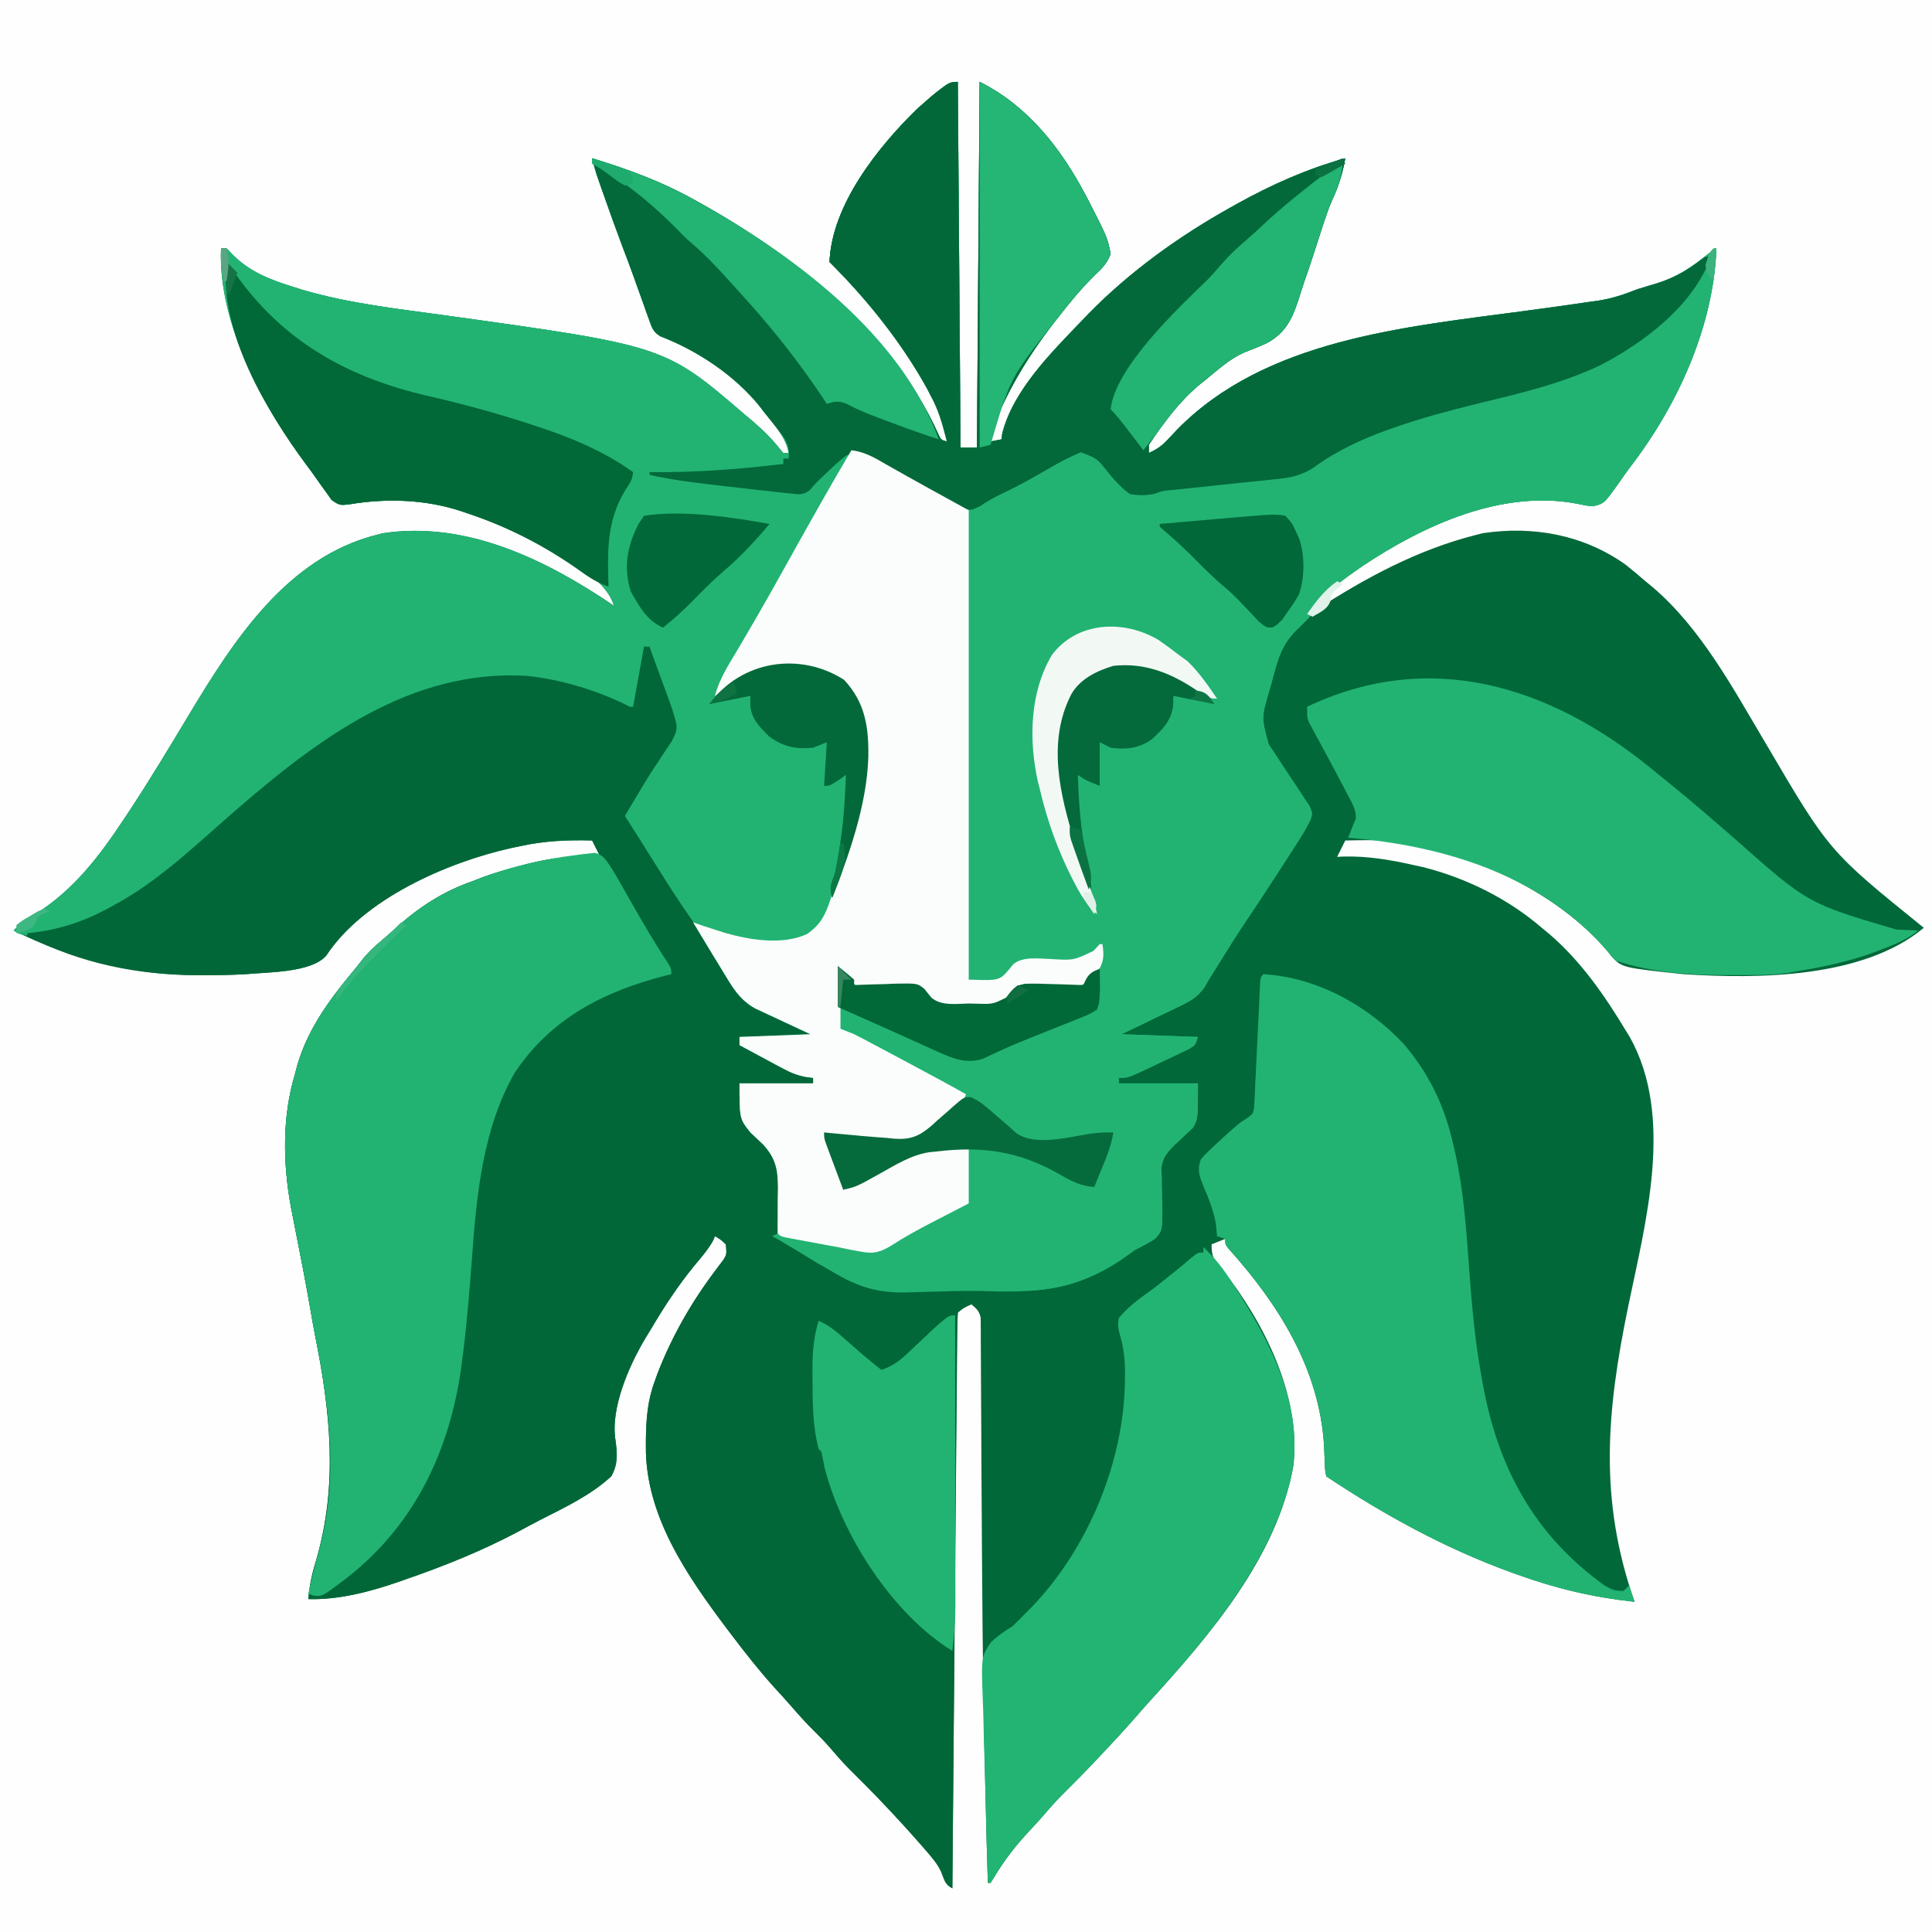 <?xml version="1.0" encoding="UTF-8"?>
<svg version="1.1" xmlns="http://www.w3.org/2000/svg" width="708" height="708">
<rect width="100%" height="100%" fill="#333333" stroke="none"/>
<path d="M0 0 C233.64 0 467.28 0 708 0 C708 233.64 708 467.28 708 708 C474.36 708 240.72 708 0 708 C0 474.36 0 240.72 0 0 Z " fill="#FEFEFE" transform="translate(0,0)"/>
<path d="M0 0 C0.33 44.22 0.66 88.44 1 134 C2.98 134 4.96 134 7 134 C7.33 89.78 7.66 45.56 8 0 C25.732 8.866 37.828 24.443 46.875 41.625 C47.327 42.483 47.779 43.341 48.245 44.225 C54.766 56.994 54.766 56.994 56 63 C54.806 66.292 52.974 68.19 50.438 70.562 C45.516 75.378 41.233 80.575 37 86 C36.568 86.55 36.136 87.101 35.69 87.668 C25.153 101.191 16.474 115.692 11 132 C12.65 131.67 14.3 131.34 16 131 C16.093 130.31 16.186 129.621 16.281 128.91 C20.148 113.256 34.124 99.329 45 88 C45.91 87.049 46.82 86.097 47.758 85.117 C62.966 69.563 81.017 56.579 100 46 C100.739 45.586 101.477 45.172 102.238 44.746 C115.046 37.631 127.848 31.919 142 28 C141.004 33.545 139.51 38.373 137.111 43.464 C135.992 46.018 135.091 48.564 134.227 51.215 C133.878 52.27 133.529 53.326 133.169 54.413 C132.342 56.949 131.526 59.488 130.717 62.031 C129.542 65.705 128.299 69.352 127.023 72.992 C126.508 74.497 126.014 76.01 125.542 77.529 C123.029 85.56 120.828 91.701 113.095 95.781 C110.403 97.016 107.666 98.095 104.903 99.158 C99.694 101.463 95.356 105.403 91 109 C90.212 109.624 89.425 110.248 88.613 110.891 C81.125 117.111 75.377 124.935 70 133 C70 133.99 70 134.98 70 136 C72.861 134.711 74.808 133.402 76.926 131.094 C77.467 130.52 78.008 129.946 78.565 129.354 C79.142 128.742 79.718 128.13 80.312 127.5 C112.638 94.403 163.7 89.864 207.148 84.027 C215.613 82.889 224.077 81.744 232.523 80.48 C233.269 80.375 234.014 80.27 234.782 80.162 C239.849 79.382 244.237 77.901 249 76 C251.436 75.267 253.874 74.538 256.312 73.812 C263.598 71.52 269.077 67.826 275 63 C275.99 62.34 276.98 61.68 278 61 C276.889 89.831 263.715 118.678 246.262 141.327 C244.967 143.043 243.75 144.8 242.531 146.57 C236.791 154.608 236.791 154.608 232.629 155.52 C230.125 155.25 230.125 155.25 227.352 154.664 C199.579 149.161 170.648 162.478 148.078 177.566 C144.672 179.916 141.34 182.349 138.062 184.875 C137.489 185.315 136.915 185.755 136.324 186.208 C133.081 188.808 130.902 191.302 129 195 C129.608 194.599 130.217 194.198 130.844 193.785 C149.38 181.764 168.48 171.427 190 166 C190.78 165.799 191.56 165.598 192.363 165.391 C210.915 162.642 229.152 165.93 244.617 176.848 C247.146 178.829 249.578 180.89 252 183 C252.811 183.666 253.622 184.333 254.457 185.02 C272.559 200.385 284.36 222.781 296.34 242.879 C319.305 281.97 319.305 281.97 354 310 C331.825 328.552 293.091 328.762 266 327 C243.455 324.619 243.455 324.619 239.598 320.504 C239.091 319.863 238.584 319.223 238.062 318.562 C219.917 297.304 190.982 283.996 164 279 C163.282 278.866 162.564 278.732 161.824 278.594 C155.281 277.585 148.6 277.917 142 278 C141.01 279.98 140.02 281.96 139 284 C140.021 283.948 140.021 283.948 141.062 283.895 C150.011 283.645 158.326 285.041 167 287 C168.12 287.244 169.24 287.487 170.395 287.738 C186.226 291.701 201.648 299.341 214 310 C214.917 310.757 215.833 311.513 216.777 312.293 C228.456 322.333 237.098 334.891 245 348 C245.431 348.703 245.861 349.405 246.305 350.129 C262.65 379.462 251.943 418.263 245.654 448.817 C237.746 487.283 234.844 519.363 248 557 C232.958 555.385 219.221 552.147 205 547 C204.177 546.705 203.354 546.41 202.506 546.106 C178.548 537.377 156.177 525.118 135 511 C134.571 508.748 134.571 508.748 134.48 505.934 C134.432 504.899 134.383 503.865 134.332 502.8 C134.261 501.135 134.261 501.135 134.188 499.438 C132.397 471.537 117.525 447.928 99.113 427.474 C98 426 98 426 98 424 C96.35 424.66 94.7 425.32 93 426 C93 430.764 93.798 431.373 96.75 434.938 C112.249 454.619 125.776 481.318 123 507 C117.047 540.501 92.508 569.101 70.266 593.488 C68.395 595.562 66.557 597.657 64.727 599.766 C60.956 604.083 57.06 608.271 53.125 612.438 C52.423 613.182 51.721 613.927 50.998 614.695 C46.698 619.246 42.324 623.707 37.867 628.105 C35.419 630.589 33.142 633.196 30.879 635.848 C29.482 637.447 28.046 639.013 26.59 640.559 C21.433 646.043 17.127 651.503 13.277 657.98 C12.856 658.647 12.434 659.313 12 660 C11.67 660 11.34 660 11 660 C10.367 638.857 9.874 617.711 9.5 596.562 C9.479 595.393 9.458 594.223 9.436 593.017 C9.108 574.464 8.949 555.911 8.843 537.355 C8.82 533.557 8.796 529.759 8.771 525.96 C8.763 524.7 8.754 523.44 8.746 522.141 C8.729 519.584 8.712 517.027 8.695 514.469 C8.645 506.793 8.61 499.117 8.583 491.44 C8.564 486.598 8.532 481.757 8.497 476.915 C8.484 474.626 8.475 472.336 8.472 470.047 C8.467 466.89 8.444 463.734 8.417 460.578 C8.42 459.645 8.423 458.712 8.426 457.751 C8.409 456.474 8.409 456.474 8.392 455.171 C8.389 454.433 8.385 453.695 8.382 452.935 C7.899 450.486 6.88 449.579 5 448 C2.309 449.22 2.309 449.22 0 451 C-0.123 453.718 -0.18 456.411 -0.196 459.131 C-0.205 459.993 -0.214 460.856 -0.224 461.744 C-0.253 464.657 -0.275 467.57 -0.297 470.483 C-0.317 472.562 -0.336 474.641 -0.357 476.719 C-0.411 482.382 -0.458 488.045 -0.505 493.708 C-0.555 499.62 -0.611 505.531 -0.665 511.442 C-0.768 522.644 -0.867 533.846 -0.963 545.048 C-1.073 557.797 -1.188 570.547 -1.304 583.296 C-1.542 609.531 -1.773 635.765 -2 662 C-4.776 660.612 -4.987 658.644 -6.111 655.89 C-7.529 652.874 -9.575 650.571 -11.75 648.062 C-12.221 647.518 -12.692 646.974 -13.177 646.413 C-21.769 636.581 -30.785 627.107 -40.086 617.945 C-42.623 615.367 -44.966 612.643 -47.32 609.898 C-48.982 608.02 -50.711 606.257 -52.5 604.5 C-55.539 601.508 -58.352 598.377 -61.133 595.145 C-63.132 592.849 -65.189 590.615 -67.25 588.375 C-72.833 582.169 -77.963 575.652 -83 569 C-83.532 568.298 -84.064 567.596 -84.612 566.872 C-99.268 547.392 -114.448 525.387 -114.312 500.25 C-114.305 498.647 -114.305 498.647 -114.298 497.011 C-114.188 489.63 -113.623 482.957 -111 476 C-110.671 475.083 -110.343 474.167 -110.004 473.223 C-104.737 459.645 -97.571 447.134 -88.81 435.532 C-88.315 434.866 -87.819 434.199 -87.309 433.512 C-86.863 432.929 -86.418 432.346 -85.959 431.745 C-84.679 429.748 -84.679 429.748 -85 426 C-86.92 424.226 -86.92 424.226 -89 423 C-89.217 423.521 -89.433 424.042 -89.656 424.578 C-91.534 427.962 -94.032 430.789 -96.5 433.75 C-102.336 440.894 -107.307 448.373 -111.997 456.307 C-112.834 457.719 -113.692 459.119 -114.555 460.516 C-120.52 470.52 -127.428 486.206 -125.418 497.996 C-124.765 502.773 -124.533 506.706 -127 511 C-134.487 517.949 -144.123 522.456 -153.159 527.055 C-155.913 528.469 -158.631 529.947 -161.355 531.418 C-174.77 538.519 -188.663 544.061 -203 549 C-203.676 549.237 -204.353 549.474 -205.049 549.718 C-215.41 553.31 -226.971 556.341 -238 556 C-237.598 550.974 -236.607 546.511 -235.125 541.688 C-227.047 514.063 -229.949 487.212 -235.524 459.424 C-236.197 455.999 -236.787 452.565 -237.375 449.125 C-239.064 439.311 -241.01 429.544 -242.931 419.774 C-243.183 418.485 -243.435 417.195 -243.695 415.867 C-243.922 414.713 -244.149 413.559 -244.383 412.371 C-247.279 396.545 -247.64 379.503 -243 364 C-242.683 362.796 -242.366 361.592 -242.039 360.352 C-237.92 346.184 -229.338 335.214 -220 324 C-219.343 323.154 -218.685 322.309 -218.008 321.438 C-216.2 319.243 -214.413 317.458 -212.25 315.625 C-209.153 312.99 -209.153 312.99 -206.125 310.277 C-197.762 302.628 -188.71 296.729 -178 293 C-176.778 292.524 -175.556 292.049 -174.297 291.559 C-169.773 289.859 -165.174 288.59 -160.5 287.375 C-159.697 287.158 -158.894 286.942 -158.066 286.719 C-150.865 284.828 -143.978 283.853 -136.5 283.938 C-135.458 283.947 -134.417 283.956 -133.344 283.965 C-132.184 283.982 -132.184 283.982 -131 284 C-131.99 282.02 -132.98 280.04 -134 278 C-142.927 277.762 -151.265 278.12 -160 280 C-161.835 280.385 -161.835 280.385 -163.707 280.777 C-187.033 285.969 -217.817 299.423 -231.414 320.156 C-236.879 326.51 -253.025 326.236 -261 327 C-266.191 327.302 -271.363 327.382 -276.562 327.375 C-277.253 327.374 -277.944 327.374 -278.656 327.373 C-302.624 327.287 -324.583 321.671 -346 311 C-343.614 308.371 -341.047 306.74 -338 304.938 C-323.955 296.106 -314.602 283.788 -305.562 270.125 C-304.884 269.103 -304.205 268.082 -303.505 267.029 C-295.96 255.573 -288.909 243.823 -281.845 232.066 C-265.373 204.686 -245.934 174.358 -213 166 C-212.267 165.811 -211.533 165.621 -210.777 165.426 C-180.061 160.717 -150.781 175.183 -126 192 C-129.446 180.574 -146.865 173.136 -156.648 167.77 C-164.185 163.779 -171.902 160.647 -180 158 C-180.652 157.778 -181.304 157.557 -181.976 157.329 C-195.053 153.003 -209.33 152.527 -222.883 154.805 C-226.201 155.198 -226.661 155.247 -229.496 153.184 C-230.137 152.277 -230.777 151.371 -231.438 150.438 C-232.177 149.422 -232.917 148.406 -233.68 147.359 C-234.057 146.811 -234.434 146.262 -234.823 145.697 C-236.014 143.98 -237.252 142.31 -238.508 140.641 C-254.484 119.211 -271.199 88.572 -270 61 C-269.34 61 -268.68 61 -268 61 C-267.299 61.722 -266.598 62.444 -265.875 63.188 C-259.79 69.45 -252.205 72.446 -244 75 C-242.756 75.391 -241.512 75.781 -240.23 76.184 C-223.121 81.238 -205.246 83.162 -187.619 85.609 C-107.351 96.757 -107.351 96.757 -78 122 C-77.161 122.703 -76.322 123.405 -75.457 124.129 C-72.046 127.061 -68.887 129.994 -66.062 133.5 C-65.382 134.325 -64.701 135.15 -64 136 C-63.34 136 -62.68 136 -62 136 C-62.967 130.085 -67.443 125.614 -71 121 C-71.789 119.956 -71.789 119.956 -72.594 118.891 C-81.809 107.512 -95.446 98.434 -109.064 93.208 C-111.701 91.563 -112.114 90.023 -113.148 87.117 C-113.511 86.123 -113.873 85.129 -114.247 84.104 C-114.619 83.039 -114.991 81.973 -115.375 80.875 C-116.172 78.669 -116.969 76.464 -117.766 74.258 C-118.149 73.18 -118.533 72.103 -118.928 70.993 C-120.277 67.226 -121.697 63.488 -123.125 59.75 C-125.428 53.609 -127.638 47.438 -129.812 41.25 C-130.115 40.391 -130.417 39.532 -130.729 38.647 C-131.011 37.841 -131.292 37.034 -131.582 36.203 C-131.832 35.488 -132.082 34.773 -132.339 34.036 C-132.987 32.04 -133.516 30.042 -134 28 C-121.053 31.988 -108.846 36.4 -97 43 C-96.32 43.375 -95.64 43.75 -94.94 44.136 C-60.01 63.563 -23.844 91.814 -7.141 129.102 C-6.079 131.335 -6.079 131.335 -3 132 C-3.931 129.435 -4.87 126.873 -5.812 124.312 C-6.204 123.231 -6.204 123.231 -6.604 122.127 C-8.08 118.134 -9.68 114.592 -12 111 C-12.668 109.869 -13.335 108.739 -14.023 107.574 C-23.168 92.343 -34.436 78.564 -47 66 C-46.214 45.167 -29.281 23.897 -15 10 C-3.427 0 -3.427 0 0 0 Z " fill="#016839" transform="translate(351,30)"/>
<path d="M0 0 C0.33 44.22 0.66 88.44 1 134 C2.98 134 4.96 134 7 134 C7.33 89.78 7.66 45.56 8 0 C25.732 8.866 37.828 24.443 46.875 41.625 C47.327 42.483 47.779 43.341 48.245 44.225 C54.766 56.994 54.766 56.994 56 63 C54.806 66.292 52.974 68.19 50.438 70.562 C45.516 75.378 41.233 80.575 37 86 C36.568 86.55 36.136 87.101 35.69 87.668 C25.153 101.191 16.474 115.692 11 132 C12.65 131.67 14.3 131.34 16 131 C16.093 130.31 16.186 129.621 16.281 128.91 C20.148 113.256 34.124 99.329 45 88 C45.91 87.049 46.82 86.097 47.758 85.117 C62.966 69.563 81.017 56.579 100 46 C100.739 45.586 101.477 45.172 102.238 44.746 C115.046 37.631 127.848 31.919 142 28 C141.004 33.545 139.51 38.373 137.111 43.464 C135.992 46.018 135.091 48.564 134.227 51.215 C133.878 52.27 133.529 53.326 133.169 54.413 C132.342 56.949 131.526 59.488 130.717 62.031 C129.542 65.705 128.299 69.352 127.023 72.992 C126.508 74.497 126.014 76.01 125.542 77.529 C123.029 85.56 120.828 91.701 113.095 95.781 C110.403 97.016 107.666 98.095 104.903 99.158 C99.694 101.463 95.356 105.403 91 109 C90.212 109.624 89.425 110.248 88.613 110.891 C81.125 117.111 75.377 124.935 70 133 C70 133.99 70 134.98 70 136 C72.861 134.711 74.808 133.402 76.926 131.094 C77.467 130.52 78.008 129.946 78.565 129.354 C79.142 128.742 79.718 128.13 80.312 127.5 C112.638 94.403 163.7 89.864 207.148 84.027 C215.613 82.889 224.077 81.744 232.523 80.48 C233.269 80.375 234.014 80.27 234.782 80.162 C239.849 79.382 244.237 77.901 249 76 C251.436 75.267 253.874 74.538 256.312 73.812 C263.598 71.52 269.077 67.826 275 63 C275.99 62.34 276.98 61.68 278 61 C276.889 89.831 263.715 118.678 246.262 141.327 C244.967 143.043 243.75 144.8 242.531 146.57 C236.791 154.608 236.791 154.608 232.629 155.52 C230.125 155.25 230.125 155.25 227.352 154.664 C199.578 149.161 170.647 162.478 148.078 177.571 C144.679 179.908 141.342 182.31 138.062 184.812 C137.489 185.244 136.915 185.676 136.324 186.121 C132.68 189.019 130.888 191.787 129 196 C127.377 197.709 125.707 199.374 124 201 C118.554 206.341 117.098 212.172 115.188 219.438 C114.876 220.544 114.565 221.651 114.244 222.791 C111.244 232.924 111.244 232.924 113.906 242.727 C114.756 244.036 115.621 245.335 116.5 246.625 C116.948 247.315 117.395 248.005 117.856 248.716 C119.642 251.469 121.462 254.198 123.291 256.922 C124.458 258.668 125.605 260.427 126.75 262.188 C127.425 263.192 128.101 264.196 128.797 265.23 C130 268 130 268 129.284 270.334 C127.913 273.18 126.367 275.773 124.656 278.43 C123.992 279.465 123.328 280.5 122.643 281.567 C121.936 282.658 121.229 283.75 120.5 284.875 C119.768 286.011 119.037 287.147 118.306 288.283 C114.088 294.828 109.813 301.333 105.46 307.79 C101.984 312.968 98.676 318.245 95.397 323.549 C95.011 324.174 94.625 324.798 94.227 325.441 C93.892 325.985 93.558 326.528 93.213 327.088 C92.813 327.719 92.413 328.35 92 329 C91.143 330.482 91.143 330.482 90.268 331.994 C87.625 335.497 85.418 336.753 81.484 338.648 C80.869 338.951 80.253 339.253 79.618 339.564 C77.669 340.517 75.71 341.446 73.75 342.375 C72.419 343.021 71.088 343.668 69.758 344.316 C66.514 345.898 63.258 347.448 60 349 C69.24 349.33 78.48 349.66 88 350 C87 353 87 353 84.639 354.442 C83.616 354.929 82.593 355.416 81.539 355.918 C80.428 356.45 79.317 356.981 78.172 357.529 C77.001 358.077 75.831 358.624 74.625 359.188 C73.462 359.746 72.3 360.305 71.102 360.881 C62.411 365 62.411 365 59 365 C59 365.66 59 366.32 59 367 C68.57 367 78.14 367 88 367 C88 380 88 380 86.172 383.281 C85.373 384.013 84.573 384.746 83.75 385.5 C82.961 386.253 82.172 387.006 81.359 387.781 C80.581 388.513 79.802 389.246 79 390 C76.457 392.69 75.104 394.24 74.597 397.951 C74.633 399.018 74.67 400.084 74.707 401.184 C74.715 402.359 74.724 403.534 74.732 404.744 C74.786 407.203 74.859 409.661 74.951 412.119 C74.966 420.89 74.966 420.89 72.323 423.927 C69.961 425.5 67.538 426.731 65 428 C63.293 429.186 61.599 430.391 59.918 431.613 C43.569 442.512 30.19 443.762 11.132 443.169 C5.468 442.995 -0.154 443.071 -5.816 443.258 C-8.227 443.321 -10.638 443.381 -13.049 443.438 C-14.572 443.479 -16.094 443.529 -17.617 443.589 C-28.861 444.003 -36.371 441.828 -46 436 C-46.787 435.553 -47.573 435.106 -48.384 434.645 C-50.26 433.57 -52.102 432.455 -53.938 431.312 C-55.134 430.579 -56.33 429.846 -57.527 429.113 C-58.376 428.592 -58.376 428.592 -59.242 428.061 C-62.13 426.318 -65.064 424.661 -68 423 C-67.34 422.67 -66.68 422.34 -66 422 C-65.906 417.707 -65.913 413.419 -65.938 409.125 C-65.896 407.319 -65.896 407.319 -65.854 405.477 C-65.947 398.62 -66.633 394.603 -71.316 389.43 C-72.872 387.947 -74.433 386.471 -76 385 C-80 380 -80 380 -80 367 C-71.09 367 -62.18 367 -53 367 C-53 366.34 -53 365.68 -53 365 C-54.325 364.83 -54.325 364.83 -55.676 364.656 C-58.961 364.008 -61.246 363.072 -64.18 361.496 C-65.108 361.003 -66.036 360.51 -66.992 360.002 C-67.944 359.486 -68.895 358.969 -69.875 358.438 C-70.85 357.917 -71.824 357.397 -72.828 356.861 C-75.223 355.582 -77.613 354.294 -80 353 C-80 352.01 -80 351.02 -80 350 C-71.42 349.67 -62.84 349.34 -54 349 C-61.385 345.55 -61.385 345.55 -68.778 342.12 C-69.702 341.683 -70.626 341.247 -71.578 340.797 C-72.992 340.137 -72.992 340.137 -74.435 339.464 C-78.883 336.925 -81.417 333.634 -84.023 329.297 C-84.57 328.398 -85.117 327.5 -85.68 326.574 C-86.239 325.642 -86.799 324.71 -87.375 323.75 C-90.839 317.995 -94.338 312.427 -98.437 307.104 C-101.633 302.802 -104.472 298.252 -107.375 293.75 C-108.696 291.712 -110.018 289.674 -111.34 287.637 C-111.969 286.667 -112.598 285.696 -113.246 284.697 C-116.452 279.768 -119.717 274.878 -123 270 C-119.207 262.013 -114.546 254.63 -109.869 247.137 C-109.259 246.148 -108.648 245.159 -108.02 244.141 C-107.464 243.249 -106.908 242.357 -106.335 241.438 C-104.504 238.095 -103.689 236.277 -104.605 232.514 C-104.939 231.603 -105.273 230.692 -105.617 229.754 C-105.977 228.752 -106.336 227.749 -106.707 226.717 C-107.285 225.155 -107.285 225.155 -107.875 223.562 C-108.625 221.502 -109.373 219.441 -110.117 217.379 C-110.453 216.467 -110.79 215.555 -111.136 214.615 C-111.971 212.087 -112.537 209.62 -113 207 C-113.66 207 -114.32 207 -115 207 C-115.121 208.158 -115.242 209.315 -115.367 210.508 C-115.536 212.047 -115.705 213.586 -115.875 215.125 C-115.954 215.886 -116.032 216.646 -116.113 217.43 C-116.61 221.86 -117.404 225.802 -119 230 C-120.667 229.396 -122.333 228.792 -124 228.188 C-124.928 227.851 -125.856 227.515 -126.812 227.168 C-128.507 226.547 -130.2 225.922 -131.883 225.271 C-156.129 215.925 -182.056 216.809 -206 227 C-223.686 235.318 -239.274 247.067 -254.215 259.519 C-256.726 261.602 -259.272 263.641 -261.812 265.688 C-265.426 268.64 -268.889 271.705 -272.312 274.875 C-278.059 280.155 -284.109 284.951 -290.301 289.69 C-291.89 290.915 -293.461 292.164 -295.031 293.414 C-302.568 299.31 -310.432 303.815 -319 308 C-319.727 308.361 -320.454 308.722 -321.203 309.094 C-327.368 311.774 -338.133 314.509 -344.453 312.043 C-345.219 311.527 -345.219 311.527 -346 311 C-343.614 308.371 -341.047 306.74 -338 304.938 C-323.955 296.106 -314.602 283.788 -305.562 270.125 C-304.884 269.103 -304.205 268.082 -303.505 267.029 C-295.96 255.573 -288.909 243.823 -281.845 232.066 C-265.373 204.686 -245.934 174.358 -213 166 C-212.267 165.811 -211.533 165.621 -210.777 165.426 C-180.061 160.717 -150.781 175.183 -126 192 C-129.446 180.574 -146.865 173.136 -156.648 167.77 C-164.185 163.779 -171.902 160.647 -180 158 C-180.652 157.778 -181.304 157.557 -181.976 157.329 C-195.053 153.003 -209.33 152.527 -222.883 154.805 C-226.201 155.198 -226.661 155.247 -229.496 153.184 C-230.137 152.277 -230.777 151.371 -231.438 150.438 C-232.177 149.422 -232.917 148.406 -233.68 147.359 C-234.057 146.811 -234.434 146.262 -234.823 145.697 C-236.014 143.98 -237.252 142.31 -238.508 140.641 C-254.484 119.211 -271.199 88.572 -270 61 C-269.34 61 -268.68 61 -268 61 C-267.299 61.722 -266.598 62.444 -265.875 63.188 C-259.79 69.45 -252.205 72.446 -244 75 C-242.756 75.391 -241.512 75.781 -240.23 76.184 C-223.121 81.238 -205.246 83.162 -187.619 85.609 C-107.351 96.757 -107.351 96.757 -78 122 C-77.161 122.703 -76.322 123.405 -75.457 124.129 C-72.046 127.061 -68.887 129.994 -66.062 133.5 C-65.382 134.325 -64.701 135.15 -64 136 C-63.34 136 -62.68 136 -62 136 C-62.967 130.085 -67.443 125.614 -71 121 C-71.789 119.956 -71.789 119.956 -72.594 118.891 C-81.809 107.512 -95.446 98.434 -109.064 93.208 C-111.701 91.563 -112.114 90.023 -113.148 87.117 C-113.511 86.123 -113.873 85.129 -114.247 84.104 C-114.619 83.039 -114.991 81.973 -115.375 80.875 C-116.172 78.669 -116.969 76.464 -117.766 74.258 C-118.149 73.18 -118.533 72.103 -118.928 70.993 C-120.277 67.226 -121.697 63.488 -123.125 59.75 C-125.428 53.609 -127.638 47.438 -129.812 41.25 C-130.115 40.391 -130.417 39.532 -130.729 38.647 C-131.011 37.841 -131.292 37.034 -131.582 36.203 C-131.832 35.488 -132.082 34.773 -132.339 34.036 C-132.987 32.04 -133.516 30.042 -134 28 C-121.053 31.988 -108.846 36.4 -97 43 C-96.32 43.375 -95.64 43.75 -94.94 44.136 C-60.01 63.563 -23.844 91.814 -7.141 129.102 C-6.079 131.335 -6.079 131.335 -3 132 C-3.931 129.435 -4.87 126.873 -5.812 124.312 C-6.204 123.231 -6.204 123.231 -6.604 122.127 C-8.08 118.134 -9.68 114.592 -12 111 C-12.668 109.869 -13.335 108.739 -14.023 107.574 C-23.168 92.343 -34.436 78.564 -47 66 C-46.214 45.167 -29.281 23.897 -15 10 C-3.427 0 -3.427 0 0 0 Z " fill="#22B373" transform="translate(351,30)"/>
<path d="M0 0 C0.66 0 1.32 0 2 0 C3.488 4.039 4.964 8.081 6.438 12.125 C6.858 13.267 7.279 14.409 7.713 15.586 C8.116 16.695 8.519 17.803 8.934 18.945 C9.305 19.961 9.677 20.977 10.06 22.024 C12.548 29.901 12.548 29.901 10.227 34.559 C9.376 35.862 8.508 37.155 7.625 38.438 C6.702 39.841 5.78 41.246 4.859 42.652 C4.386 43.366 3.912 44.08 3.424 44.816 C1.141 48.318 -0.992 51.906 -3.125 55.5 C-3.878 56.76 -4.63 58.021 -5.383 59.281 C-5.916 60.178 -6.45 61.076 -7 62 C-6.611 62.608 -6.221 63.217 -5.82 63.844 C-2.631 68.841 0.535 73.852 3.663 78.888 C10.052 89.163 16.605 99.234 23.918 108.883 C25.542 111.315 26.762 113.494 27.988 116.117 C34.135 128.812 41.83 133.06 54.78 138.093 C57.37 139.151 59.707 140.394 62 142 C62 142.33 62 142.66 62 143 C53.09 143 44.18 143 35 143 C35 143.99 35 144.98 35 146 C35.638 146.236 36.276 146.472 36.934 146.715 C41.92 148.805 46.686 151.343 51.494 153.811 C52.271 154.204 53.047 154.598 53.848 155.004 C54.549 155.363 55.25 155.722 55.973 156.092 C57.97 156.986 59.865 157.54 62 158 C62 158.66 62 159.32 62 160 C53.09 160 44.18 160 35 160 C34.676 172.092 34.676 172.092 38.941 176.566 C40.14 177.576 41.347 178.574 42.562 179.562 C46.295 183.058 48.854 185.932 49.225 191.176 C49.008 194.818 48.681 198.433 48.312 202.062 C47.409 210.898 47.409 210.898 51.137 218.554 C56.764 222.945 63.059 225.944 69.662 228.592 C73 230 73 230 75.035 231.247 C82.946 235.91 90.621 235.733 99.508 235.707 C101.085 235.72 102.663 235.735 104.24 235.753 C108.36 235.792 112.48 235.803 116.6 235.807 C120.817 235.816 125.033 235.854 129.25 235.889 C137.5 235.953 145.75 235.986 154 236 C154 236.33 154 236.66 154 237 C142.12 237 130.24 237 118 237 C117.67 238.65 117.34 240.3 117 242 C116.34 242.66 115.68 243.32 115 244 C114.782 246.782 114.69 249.466 114.684 252.251 C114.674 253.114 114.664 253.978 114.654 254.867 C114.623 257.777 114.606 260.686 114.589 263.596 C114.57 265.675 114.55 267.754 114.529 269.833 C114.475 275.492 114.433 281.151 114.393 286.81 C114.35 292.718 114.295 298.627 114.241 304.535 C114.141 315.73 114.051 326.925 113.965 338.12 C113.867 350.862 113.757 363.604 113.646 376.347 C113.418 402.564 113.204 428.782 113 455 C110.224 453.612 110.013 451.644 108.889 448.89 C107.471 445.874 105.425 443.571 103.25 441.062 C102.779 440.518 102.308 439.974 101.823 439.413 C93.231 429.581 84.215 420.107 74.914 410.945 C72.377 408.367 70.034 405.643 67.68 402.898 C66.018 401.02 64.289 399.257 62.5 397.5 C59.461 394.508 56.648 391.377 53.867 388.145 C51.868 385.849 49.811 383.615 47.75 381.375 C42.167 375.169 37.037 368.652 32 362 C31.468 361.298 30.936 360.596 30.388 359.872 C15.732 340.392 0.552 318.387 0.688 293.25 C0.695 291.647 0.695 291.647 0.702 290.011 C0.812 282.63 1.377 275.957 4 269 C4.329 268.083 4.657 267.167 4.996 266.223 C10.263 252.645 17.429 240.134 26.19 228.532 C26.685 227.866 27.181 227.199 27.691 226.512 C28.137 225.929 28.582 225.346 29.041 224.745 C30.321 222.748 30.321 222.748 30 219 C28.08 217.226 28.08 217.226 26 216 C25.783 216.521 25.567 217.042 25.344 217.578 C23.466 220.962 20.968 223.789 18.5 226.75 C12.664 233.894 7.693 241.373 3.003 249.307 C2.166 250.719 1.308 252.119 0.445 253.516 C-5.52 263.52 -12.428 279.206 -10.418 290.996 C-9.765 295.773 -9.533 299.706 -12 304 C-19.487 310.949 -29.123 315.456 -38.159 320.055 C-40.913 321.469 -43.631 322.947 -46.355 324.418 C-59.77 331.519 -73.663 337.061 -88 342 C-89.014 342.355 -89.014 342.355 -90.049 342.718 C-100.41 346.31 -111.971 349.341 -123 349 C-122.598 343.974 -121.607 339.511 -120.125 334.688 C-112.047 307.063 -114.949 280.212 -120.524 252.424 C-121.197 248.999 -121.787 245.565 -122.375 242.125 C-124.064 232.311 -126.01 222.544 -127.931 212.774 C-128.183 211.485 -128.435 210.195 -128.695 208.867 C-128.922 207.713 -129.149 206.559 -129.383 205.371 C-132.279 189.545 -132.64 172.503 -128 157 C-127.683 155.796 -127.366 154.592 -127.039 153.352 C-122.92 139.184 -114.338 128.214 -105 117 C-104.343 116.154 -103.685 115.309 -103.008 114.438 C-101.2 112.243 -99.413 110.458 -97.25 108.625 C-94.153 105.99 -94.153 105.99 -91.125 103.277 C-82.762 95.628 -73.71 89.729 -63 86 C-61.778 85.524 -60.556 85.049 -59.297 84.559 C-54.773 82.859 -50.174 81.59 -45.5 80.375 C-44.697 80.158 -43.894 79.942 -43.066 79.719 C-35.865 77.828 -28.978 76.853 -21.5 76.938 C-19.938 76.951 -19.938 76.951 -18.344 76.965 C-17.57 76.976 -16.797 76.988 -16 77 C-16.99 75.02 -17.98 73.04 -19 71 C-27.927 70.762 -36.265 71.12 -45 73 C-46.223 73.257 -47.447 73.513 -48.707 73.777 C-72.033 78.969 -102.817 92.423 -116.414 113.156 C-121.879 119.51 -138.025 119.236 -146 120 C-151.191 120.302 -156.363 120.382 -161.562 120.375 C-162.253 120.374 -162.944 120.374 -163.656 120.373 C-185.494 120.295 -206.528 116.106 -226 106 C-226 105.67 -226 105.34 -226 105 C-224.958 104.876 -223.917 104.752 -222.844 104.625 C-211.623 103.089 -202.765 99.652 -193 94 C-191.573 93.198 -191.573 93.198 -190.117 92.379 C-175.612 83.698 -162.963 71.531 -150.243 60.472 C-119.616 33.851 -85.345 7.97 -42.613 10.706 C-30.333 12.089 -18.209 15.692 -7.097 21.023 C-5.235 22.07 -5.235 22.07 -4 22 C-2.68 14.74 -1.36 7.48 0 0 Z " fill="#016738" transform="translate(236,237)"/>
<path d="M0 0 C0.33 0 0.66 0 1 0 C-0.111 28.831 -13.285 57.678 -30.738 80.327 C-32.033 82.043 -33.25 83.8 -34.469 85.57 C-40.209 93.608 -40.209 93.608 -44.371 94.52 C-46.875 94.25 -46.875 94.25 -49.648 93.664 C-77.422 88.161 -106.353 101.478 -128.922 116.571 C-132.321 118.908 -135.658 121.31 -138.938 123.812 C-139.511 124.244 -140.085 124.676 -140.676 125.121 C-144.32 128.019 -146.112 130.787 -148 135 C-149.623 136.709 -151.293 138.374 -153 140 C-158.446 145.341 -159.902 151.172 -161.812 158.438 C-162.124 159.544 -162.435 160.651 -162.756 161.791 C-165.756 171.924 -165.756 171.924 -163.094 181.727 C-162.244 183.036 -161.379 184.335 -160.5 185.625 C-160.052 186.315 -159.605 187.005 -159.144 187.716 C-157.358 190.469 -155.538 193.198 -153.709 195.922 C-152.542 197.668 -151.395 199.427 -150.25 201.188 C-149.237 202.694 -149.237 202.694 -148.203 204.23 C-147 207 -147 207 -147.716 209.334 C-149.087 212.18 -150.633 214.773 -152.344 217.43 C-153.008 218.465 -153.672 219.5 -154.357 220.567 C-155.064 221.658 -155.771 222.75 -156.5 223.875 C-157.232 225.011 -157.963 226.147 -158.694 227.283 C-162.912 233.828 -167.187 240.333 -171.54 246.79 C-175.016 251.968 -178.324 257.245 -181.603 262.549 C-181.989 263.174 -182.375 263.798 -182.773 264.441 C-183.108 264.985 -183.442 265.528 -183.787 266.088 C-184.187 266.719 -184.587 267.35 -185 268 C-185.857 269.482 -185.857 269.482 -186.732 270.994 C-189.375 274.497 -191.582 275.753 -195.516 277.648 C-196.131 277.951 -196.747 278.253 -197.382 278.564 C-199.331 279.517 -201.29 280.446 -203.25 281.375 C-204.581 282.021 -205.912 282.668 -207.242 283.316 C-210.486 284.898 -213.742 286.448 -217 288 C-207.76 288.33 -198.52 288.66 -189 289 C-190 292 -190 292 -192.361 293.442 C-193.384 293.929 -194.407 294.416 -195.461 294.918 C-196.572 295.45 -197.683 295.981 -198.828 296.529 C-199.999 297.077 -201.169 297.624 -202.375 298.188 C-203.538 298.746 -204.7 299.305 -205.898 299.881 C-214.589 304 -214.589 304 -218 304 C-218 304.66 -218 305.32 -218 306 C-208.43 306 -198.86 306 -189 306 C-189 319 -189 319 -190.828 322.281 C-191.627 323.013 -192.427 323.746 -193.25 324.5 C-194.039 325.253 -194.828 326.006 -195.641 326.781 C-196.419 327.513 -197.198 328.246 -198 329 C-200.543 331.69 -201.896 333.24 -202.403 336.951 C-202.367 338.018 -202.33 339.084 -202.293 340.184 C-202.285 341.359 -202.276 342.534 -202.268 343.744 C-202.214 346.203 -202.141 348.661 -202.049 351.119 C-202.034 359.89 -202.034 359.89 -204.677 362.927 C-207.039 364.5 -209.462 365.731 -212 367 C-213.707 368.186 -215.401 369.391 -217.082 370.613 C-233.431 381.512 -246.81 382.762 -265.868 382.169 C-271.532 381.995 -277.154 382.071 -282.816 382.258 C-285.227 382.321 -287.638 382.381 -290.049 382.438 C-291.572 382.479 -293.094 382.529 -294.617 382.589 C-305.861 383.003 -313.371 380.828 -323 375 C-324.18 374.329 -324.18 374.329 -325.384 373.645 C-327.26 372.57 -329.102 371.455 -330.938 370.312 C-332.134 369.579 -333.33 368.846 -334.527 368.113 C-335.376 367.592 -335.376 367.592 -336.242 367.061 C-339.13 365.318 -342.064 363.661 -345 362 C-344.34 361.67 -343.68 361.34 -343 361 C-342.906 356.707 -342.913 352.419 -342.938 348.125 C-342.896 346.319 -342.896 346.319 -342.854 344.477 C-342.947 337.62 -343.633 333.603 -348.316 328.43 C-349.872 326.947 -351.433 325.471 -353 324 C-357 319 -357 319 -357 306 C-348.09 306 -339.18 306 -330 306 C-330 305.34 -330 304.68 -330 304 C-331.325 303.83 -331.325 303.83 -332.676 303.656 C-335.961 303.008 -338.246 302.072 -341.18 300.496 C-342.108 300.003 -343.036 299.51 -343.992 299.002 C-344.944 298.486 -345.895 297.969 -346.875 297.438 C-348.337 296.657 -348.337 296.657 -349.828 295.861 C-352.223 294.582 -354.613 293.294 -357 292 C-357 291.01 -357 290.02 -357 289 C-348.42 288.67 -339.84 288.34 -331 288 C-338.385 284.55 -338.385 284.55 -345.778 281.12 C-346.702 280.683 -347.626 280.247 -348.578 279.797 C-349.992 279.137 -349.992 279.137 -351.435 278.464 C-355.922 275.903 -358.471 272.548 -361.129 268.191 C-361.689 267.279 -362.249 266.367 -362.826 265.428 C-363.399 264.482 -363.972 263.537 -364.562 262.562 C-365.428 261.15 -365.428 261.15 -366.311 259.709 C-368.895 255.485 -371.455 251.248 -374 247 C-372.762 247.433 -371.525 247.866 -370.25 248.312 C-368.503 248.883 -366.752 249.445 -365 250 C-364.107 250.286 -363.213 250.572 -362.293 250.867 C-353.119 253.503 -341.174 255.437 -332.188 251.25 C-327.192 247.724 -325.576 244.362 -323.66 238.609 C-323.453 237.992 -323.246 237.374 -323.032 236.738 C-322.367 234.745 -321.714 232.748 -321.062 230.75 C-320.839 230.073 -320.616 229.396 -320.386 228.698 C-309.696 197.719 -309.696 197.719 -313.883 166.199 C-317.751 158.584 -324.097 155.634 -332 153 C-344.864 151.511 -355.432 157.329 -366 164 C-364.372 157.79 -361.015 152.645 -357.75 147.188 C-352.71 138.659 -347.759 130.091 -342.938 121.438 C-342.363 120.408 -341.789 119.379 -341.198 118.318 C-340.043 116.247 -338.888 114.175 -337.733 112.104 C-330.604 99.338 -323.443 86.586 -316 74 C-310.953 74.564 -307.187 76.946 -302.875 79.438 C-301.274 80.338 -299.672 81.238 -298.07 82.137 C-295.511 83.58 -292.953 85.027 -290.401 86.483 C-287.861 87.925 -285.308 89.339 -282.75 90.75 C-281.965 91.204 -281.18 91.659 -280.371 92.127 C-275.847 94.625 -275.847 94.625 -270.789 94.461 C-268.008 93.004 -265.298 91.522 -262.625 89.875 C-257.109 86.576 -251.472 83.658 -245.696 80.841 C-244.738 80.373 -244.738 80.373 -243.762 79.895 C-243.136 79.59 -242.51 79.285 -241.865 78.971 C-239.95 77.974 -238.158 76.849 -236.332 75.699 C-233 74 -233 74 -230.484 73.809 C-225.88 76.017 -222.809 80.248 -219.523 84.072 C-216.287 87.609 -216.287 87.609 -211.998 89.503 C-209.594 89.565 -207.381 89.346 -205 89 C-204.071 88.867 -203.142 88.735 -202.184 88.598 C-200.032 88.269 -197.882 87.925 -195.734 87.57 C-191.52 86.927 -187.305 86.446 -183.066 86 C-182.292 85.918 -181.518 85.835 -180.721 85.75 C-177.521 85.412 -174.32 85.078 -171.119 84.75 C-168.747 84.506 -166.375 84.253 -164.004 84 C-163.288 83.929 -162.572 83.858 -161.835 83.785 C-154.746 83.017 -149.317 80.805 -143.25 77.188 C-141.998 76.462 -140.746 75.738 -139.492 75.016 C-138.587 74.493 -138.587 74.493 -137.663 73.959 C-119.182 63.302 -98.004 58.721 -77.471 53.698 C-46.832 46.166 -21.144 34.184 -3.094 7.008 C-1.999 4.998 -1.5 3.22 -1 1 C-0.67 0.67 -0.34 0.34 0 0 Z " fill="#22B373" transform="translate(628,91)"/>
<path d="M0 0 C0.33 44.22 0.66 88.44 1 134 C2.98 134 4.96 134 7 134 C7.495 67.67 7.495 67.67 8 0 C25.732 8.866 37.828 24.443 46.875 41.625 C47.327 42.483 47.779 43.341 48.245 44.225 C54.766 56.994 54.766 56.994 56 63 C54.806 66.292 52.974 68.19 50.438 70.562 C45.516 75.378 41.233 80.575 37 86 C36.568 86.55 36.136 87.101 35.69 87.668 C25.153 101.191 16.474 115.692 11 132 C12.65 131.67 14.3 131.34 16 131 C16.093 130.31 16.186 129.621 16.281 128.91 C20.148 113.256 34.124 99.329 45 88 C45.91 87.049 46.82 86.097 47.758 85.117 C62.966 69.563 81.017 56.579 100 46 C100.739 45.586 101.477 45.172 102.238 44.746 C115.046 37.631 127.848 31.919 142 28 C141.004 33.545 139.51 38.373 137.111 43.464 C135.992 46.018 135.091 48.564 134.227 51.215 C133.878 52.27 133.529 53.326 133.169 54.413 C132.342 56.949 131.526 59.488 130.717 62.031 C129.542 65.705 128.299 69.352 127.023 72.992 C126.508 74.497 126.014 76.01 125.542 77.529 C123.029 85.56 120.828 91.701 113.095 95.781 C110.403 97.016 107.666 98.095 104.903 99.158 C99.694 101.463 95.356 105.403 91 109 C90.212 109.624 89.425 110.248 88.613 110.891 C81.125 117.111 75.377 124.935 70 133 C70 133.99 70 134.98 70 136 C72.861 134.711 74.808 133.402 76.926 131.094 C77.467 130.52 78.008 129.946 78.565 129.354 C79.142 128.742 79.718 128.13 80.312 127.5 C112.638 94.403 163.7 89.864 207.148 84.027 C215.613 82.889 224.077 81.744 232.523 80.48 C233.269 80.375 234.014 80.27 234.782 80.162 C239.849 79.382 244.238 77.902 249 76 C251.457 75.245 253.915 74.495 256.375 73.75 C262.382 71.854 267.187 69.25 272.145 65.355 C274 64 274 64 276 64 C269.742 81.773 251.714 95.384 235.645 103.746 C221.168 110.682 205.734 114.199 190.221 117.992 C180.064 120.483 170.048 123.154 160.168 126.602 C158.974 127.018 158.974 127.018 157.755 127.443 C148.185 130.884 138.918 135.139 130.688 141.141 C125.805 144.434 121.476 145.173 115.688 145.688 C114.718 145.794 113.748 145.901 112.749 146.011 C109.501 146.364 106.251 146.682 103 147 C99.178 147.402 95.356 147.811 91.534 148.222 C89.041 148.487 86.548 148.747 84.053 148.999 C82.349 149.173 82.349 149.173 80.609 149.352 C79.598 149.453 78.587 149.554 77.546 149.659 C74.884 149.935 74.884 149.935 72 151 C68.865 151.572 66.127 151.668 63 151 C59.972 148.884 57.699 146.24 55.312 143.438 C51.099 138.024 51.099 138.024 45.082 135.742 C40.975 137.418 37.201 139.45 33.375 141.688 C31.773 142.602 30.17 143.515 28.566 144.426 C27.788 144.869 27.01 145.312 26.208 145.768 C22.37 147.91 18.438 149.832 14.48 151.742 C12.248 152.874 10.216 154.13 8.125 155.5 C5 157 5 157 2.5 156.449 C-2.534 154.365 -7.309 151.855 -12.125 149.312 C-13.151 148.777 -14.177 148.241 -15.234 147.689 C-21.555 144.366 -27.711 140.913 -33.695 137.012 C-36.735 135.677 -37.905 135.795 -41 137 C-43.181 138.739 -45.137 140.442 -47.125 142.375 C-47.65 142.87 -48.174 143.365 -48.715 143.875 C-51.662 146.641 -51.662 146.641 -54.321 149.678 C-56.814 151.64 -58.504 151.145 -61.613 150.809 C-62.776 150.69 -63.938 150.571 -65.135 150.449 C-66.411 150.301 -67.686 150.153 -69 150 C-70.362 149.853 -71.725 149.708 -73.087 149.563 C-76.714 149.172 -80.336 148.754 -83.958 148.325 C-86.195 148.062 -88.432 147.805 -90.67 147.549 C-98.182 146.674 -105.619 145.688 -113 144 C-113 143.67 -113 143.34 -113 143 C-112.108 142.945 -111.216 142.889 -110.297 142.832 C-106.948 142.623 -103.599 142.413 -100.25 142.2 C-98.808 142.109 -97.366 142.019 -95.924 141.93 C-86.354 141.357 -86.354 141.357 -76.812 140.438 C-72.477 139.94 -68.356 139.931 -64 140 C-64 139.34 -64 138.68 -64 138 C-63.34 138 -62.68 138 -62 138 C-61.421 133.127 -63.101 130.96 -66.062 127.188 C-66.685 126.395 -66.685 126.395 -67.32 125.586 C-68.535 124.049 -69.767 122.524 -71 121 C-71.549 120.283 -72.098 119.567 -72.664 118.828 C-81.822 107.463 -95.496 98.415 -109.064 93.208 C-111.701 91.563 -112.114 90.023 -113.148 87.117 C-113.692 85.626 -113.692 85.626 -114.247 84.104 C-114.619 83.039 -114.991 81.973 -115.375 80.875 C-116.172 78.669 -116.969 76.464 -117.766 74.258 C-118.149 73.18 -118.533 72.103 -118.928 70.993 C-120.277 67.226 -121.697 63.488 -123.125 59.75 C-125.428 53.609 -127.638 47.438 -129.812 41.25 C-130.115 40.391 -130.417 39.532 -130.729 38.647 C-131.011 37.841 -131.292 37.034 -131.582 36.203 C-131.832 35.488 -132.082 34.773 -132.339 34.036 C-132.987 32.04 -133.516 30.042 -134 28 C-121.053 31.988 -108.846 36.4 -97 43 C-95.98 43.562 -95.98 43.562 -94.94 44.136 C-60.01 63.563 -23.844 91.814 -7.141 129.102 C-6.079 131.335 -6.079 131.335 -3 132 C-3.931 129.435 -4.87 126.873 -5.812 124.312 C-6.074 123.591 -6.335 122.87 -6.604 122.127 C-8.08 118.134 -9.68 114.592 -12 111 C-12.668 109.869 -13.335 108.739 -14.023 107.574 C-23.168 92.343 -34.436 78.564 -47 66 C-46.214 45.167 -29.281 23.897 -15 10 C-3.427 0 -3.427 0 0 0 Z " fill="#03693A" transform="translate(351,30)"/>
<path d="M0 0 C1.18 1.907 2.32 3.838 3.426 5.789 C4.058 6.896 4.69 8.004 5.342 9.145 C5.992 10.293 6.642 11.442 7.312 12.625 C11.599 20.177 15.946 27.624 20.739 34.869 C22 37 22 37 22 39 C21.392 39.147 20.783 39.294 20.156 39.445 C-2.615 45.272 -22.06 55.102 -35.375 75.125 C-47.131 95.638 -49.387 120.209 -51.062 143.312 C-51.962 155.354 -52.941 167.357 -54.484 179.336 C-54.602 180.255 -54.719 181.174 -54.839 182.121 C-59.04 213.425 -71.937 240.834 -97.141 260.436 C-105.971 267.139 -105.971 267.139 -109.312 266.688 C-110.148 266.347 -110.148 266.347 -111 266 C-109.854 260.557 -108.509 255.229 -107 249.875 C-99.878 223.66 -103.27 197.61 -108.524 171.424 C-109.197 167.999 -109.787 164.565 -110.375 161.125 C-112.064 151.311 -114.01 141.544 -115.931 131.774 C-116.183 130.485 -116.435 129.195 -116.695 127.867 C-116.922 126.713 -117.149 125.559 -117.383 124.371 C-120.279 108.545 -120.64 91.503 -116 76 C-115.683 74.796 -115.366 73.592 -115.039 72.352 C-110.92 58.184 -102.338 47.214 -93 36 C-92.014 34.732 -92.014 34.732 -91.008 33.438 C-89.2 31.243 -87.413 29.458 -85.25 27.625 C-82.153 24.99 -82.153 24.99 -79.125 22.277 C-70.762 14.628 -61.71 8.729 -51 5 C-49.75 4.519 -48.5 4.037 -47.25 3.555 C-36.229 -0.578 -24.738 -3.219 -13.062 -4.625 C-11.794 -4.802 -11.794 -4.802 -10.499 -4.983 C-9.707 -5.063 -8.914 -5.144 -8.098 -5.227 C-7.054 -5.344 -7.054 -5.344 -5.989 -5.463 C-2.8 -4.72 -1.81 -2.632 0 0 Z " fill="#22B373" transform="translate(224,318)"/>
<path d="M0 0 C5.017 0.569 8.771 2.9 13.062 5.375 C22.987 11.022 32.991 16.495 43 22 C43 78.76 43 135.52 43 194 C54.295 194.367 54.295 194.367 58 189.973 C58.441 189.433 58.882 188.893 59.336 188.336 C63.019 185.378 68.506 186.332 73 186.438 C81.41 186.953 81.41 186.953 88.688 183.473 C89.832 182.249 89.832 182.249 91 181 C91.33 181 91.66 181 92 181 C92.532 184.647 92.628 186.844 90.85 190.119 C88.301 193.403 86.418 195.667 82.271 196.642 C79.136 196.796 76.073 196.762 72.938 196.625 C65.742 195.932 65.742 195.932 59.34 198.332 C58.449 199.429 57.557 200.527 56.666 201.625 C52.953 204.69 47.57 203.849 43 203.75 C41.933 203.773 40.865 203.796 39.766 203.82 C31.923 203.762 31.923 203.762 29.338 201.629 C28.898 201.086 28.458 200.544 28.004 199.984 C26.13 197.678 25.362 197.068 22.382 196.511 C19.223 196.402 16.097 196.413 12.938 196.5 C10.801 196.559 8.664 196.591 6.527 196.594 C5.586 196.621 4.645 196.649 3.676 196.678 C1 196 1 196 -4 190 C-4 197.26 -4 204.52 -4 212 C-2.35 212.66 -0.7 213.32 1 214 C3.407 215.223 5.793 216.464 8.172 217.738 C8.854 218.101 9.536 218.464 10.238 218.837 C11.678 219.603 13.116 220.371 14.555 221.139 C16.728 222.301 18.903 223.458 21.078 224.615 C28.088 228.348 35.076 232.111 42 236 C40.667 239.998 38.018 241.531 34.75 243.938 C33.599 244.8 32.448 245.664 31.297 246.527 C30.729 246.941 30.161 247.355 29.576 247.781 C27.804 249.097 27.804 249.097 25.703 251.316 C21.557 253.899 17.759 253.349 13 253 C11.697 252.907 11.697 252.907 10.368 252.813 C7.761 252.598 5.163 252.338 2.562 252.062 C1.237 251.932 1.237 251.932 -0.115 251.799 C-3.601 251.441 -6.662 251.113 -10 250 C-9.788 250.53 -9.576 251.059 -9.357 251.605 C-8.4 254.005 -7.45 256.409 -6.5 258.812 C-6.166 259.646 -5.832 260.479 -5.488 261.338 C-5.015 262.542 -5.015 262.542 -4.531 263.77 C-4.238 264.508 -3.945 265.246 -3.643 266.007 C-3 268 -3 268 -3 271 C-2.319 270.567 -1.639 270.134 -0.938 269.688 C2 268 2 268 5.227 266.648 C7.768 265.579 10.157 264.395 12.551 263.027 C22.829 257.25 31.204 255.737 43 255 C43 261.93 43 268.86 43 276 C41.456 276.797 39.911 277.593 38.32 278.414 C36.255 279.484 34.19 280.555 32.125 281.625 C31.112 282.147 30.099 282.669 29.055 283.207 C24.115 285.772 19.342 288.397 14.668 291.422 C10.528 293.934 8.066 294.609 3.188 293.625 C1.931 293.392 0.674 293.158 -0.621 292.918 C-1.307 292.773 -1.992 292.628 -2.699 292.478 C-5.324 291.933 -7.958 291.459 -10.598 290.988 C-14.347 290.31 -18.095 289.625 -21.836 288.902 C-23.005 288.678 -23.005 288.678 -24.197 288.449 C-26 288 -26 288 -27 287 C-27.048 285.117 -27.037 283.231 -27 281.348 C-27.001 280.178 -27.003 279.008 -27.004 277.803 C-27.001 275.344 -26.968 272.885 -26.902 270.428 C-26.97 263.58 -27.634 259.602 -32.312 254.434 C-33.869 252.95 -35.432 251.472 -37 250 C-41 245 -41 245 -41 232 C-32.09 232 -23.18 232 -14 232 C-14 231.34 -14 230.68 -14 230 C-14.883 229.887 -15.766 229.773 -16.676 229.656 C-19.961 229.008 -22.246 228.072 -25.18 226.496 C-26.108 226.003 -27.036 225.51 -27.992 225.002 C-29.419 224.228 -29.419 224.228 -30.875 223.438 C-32.337 222.657 -32.337 222.657 -33.828 221.861 C-36.223 220.582 -38.613 219.294 -41 218 C-41 217.01 -41 216.02 -41 215 C-32.42 214.67 -23.84 214.34 -15 214 C-22.385 210.55 -22.385 210.55 -29.778 207.12 C-30.702 206.683 -31.626 206.247 -32.578 205.797 C-33.521 205.357 -34.463 204.917 -35.435 204.464 C-39.922 201.903 -42.471 198.548 -45.129 194.191 C-45.689 193.279 -46.249 192.367 -46.826 191.428 C-47.686 190.009 -47.686 190.009 -48.562 188.562 C-49.139 187.621 -49.716 186.679 -50.311 185.709 C-52.895 181.485 -55.455 177.248 -58 173 C-56.763 173.433 -55.525 173.866 -54.25 174.312 C-52.503 174.883 -50.752 175.445 -49 176 C-48.107 176.286 -47.213 176.572 -46.293 176.867 C-37.119 179.503 -25.174 181.437 -16.188 177.25 C-11.192 173.724 -9.576 170.362 -7.66 164.609 C-7.453 163.992 -7.246 163.374 -7.032 162.738 C-6.367 160.745 -5.714 158.748 -5.062 156.75 C-4.839 156.073 -4.616 155.396 -4.386 154.698 C6.304 123.719 6.304 123.719 2.117 92.199 C-1.751 84.584 -8.097 81.634 -16 79 C-28.864 77.511 -39.432 83.329 -50 90 C-48.372 83.79 -45.015 78.645 -41.75 73.188 C-36.71 64.659 -31.759 56.091 -26.938 47.438 C-26.363 46.408 -25.789 45.379 -25.198 44.318 C-24.043 42.247 -22.888 40.175 -21.733 38.104 C-14.604 25.338 -7.443 12.586 0 0 Z " fill="#FBFDFC" transform="translate(312,165)"/>
<path d="M0 0 C19.618 1.154 38.177 11.455 51.461 25.625 C60.781 36.524 66.47 48.538 69.562 62.438 C69.771 63.321 69.979 64.205 70.193 65.115 C73.258 78.673 74.275 92.477 75.261 106.306 C76.271 120.305 77.432 134.186 80 148 C80.186 149.035 80.186 149.035 80.375 150.091 C85.939 180.903 99.304 205.568 125 224 C127.791 225.642 128.7 226 132 226 C132.66 225.34 133.32 224.68 134 224 C134.66 225.98 135.32 227.96 136 230 C120.958 228.385 107.221 225.147 93 220 C92.177 219.705 91.354 219.41 90.506 219.106 C66.548 210.377 44.177 198.118 23 184 C22.571 181.748 22.571 181.748 22.48 178.934 C22.407 177.382 22.407 177.382 22.332 175.8 C22.284 174.69 22.237 173.581 22.188 172.438 C20.397 144.537 5.525 120.928 -12.887 100.474 C-14 99 -14 99 -14 97 C-14.99 96.67 -15.98 96.34 -17 96 C-17.101 94.85 -17.201 93.7 -17.305 92.516 C-17.97 87.18 -19.944 82.575 -22.004 77.648 C-23.478 73.967 -24.32 71.771 -23 68 C-21.652 66.324 -21.652 66.324 -19.938 64.688 C-19.311 64.088 -18.685 63.489 -18.039 62.871 C-9.156 54.72 -9.156 54.72 -5.926 52.709 C-3.818 51.158 -3.818 51.158 -3.412 48.748 C-3.37 47.869 -3.329 46.991 -3.286 46.085 C-3.23 45.088 -3.173 44.09 -3.115 43.062 C-3.073 41.987 -3.031 40.912 -2.988 39.805 C-2.93 38.702 -2.871 37.598 -2.811 36.462 C-2.627 32.933 -2.469 29.405 -2.312 25.875 C-2.141 22.339 -1.963 18.803 -1.782 15.267 C-1.671 13.065 -1.566 10.862 -1.468 8.66 C-1.421 7.668 -1.374 6.677 -1.325 5.656 C-1.286 4.779 -1.247 3.902 -1.207 2.998 C-1 1 -1 1 0 0 Z " fill="#22B373" transform="translate(463,357)"/>
<path d="M0 0 C3.829 3.605 6.868 7.405 9.75 11.812 C10.178 12.465 10.607 13.117 11.048 13.789 C24.386 34.358 37.53 58.988 32.156 84.32 C24.522 116.043 1.763 142.917 -19.734 166.488 C-21.605 168.562 -23.443 170.657 -25.273 172.766 C-29.044 177.083 -32.94 181.271 -36.875 185.438 C-37.577 186.182 -38.279 186.927 -39.002 187.695 C-43.302 192.246 -47.676 196.707 -52.133 201.105 C-54.581 203.589 -56.858 206.196 -59.121 208.848 C-60.518 210.447 -61.954 212.013 -63.41 213.559 C-68.567 219.043 -72.873 224.503 -76.723 230.98 C-77.144 231.647 -77.566 232.313 -78 233 C-78.33 233 -78.66 233 -79 233 C-79.326 223.257 -79.592 213.514 -79.797 203.768 C-79.904 198.755 -80.037 193.744 -80.208 188.732 C-80.39 183.424 -80.519 178.116 -80.617 172.806 C-80.664 170.737 -80.728 168.669 -80.812 166.602 C-81.454 150.169 -81.454 150.169 -77.815 144.74 C-75.316 142.477 -72.885 140.727 -70 139 C-68.292 137.376 -66.624 135.708 -65 134 C-64.381 133.388 -63.763 132.775 -63.125 132.145 C-42.196 110.431 -28.987 78.543 -28.75 48.5 C-28.743 47.583 -28.735 46.667 -28.728 45.722 C-28.762 40.595 -29.322 36.317 -30.812 31.375 C-31.379 28.633 -31.379 28.633 -31 26 C-27.701 22.055 -23.95 19.182 -19.755 16.243 C-17.267 14.481 -14.922 12.555 -12.562 10.625 C-11.373 9.685 -11.373 9.685 -10.16 8.727 C-8.236 7.189 -6.364 5.608 -4.5 4 C-2 2 -2 2 0 2 C0 1.34 0 0.68 0 0 Z " fill="#22B473" transform="translate(441,457)"/>
<path d="M0 0 C1.077 0.883 2.154 1.766 3.23 2.648 C4.162 3.399 5.094 4.149 6.055 4.922 C14.762 11.964 23.249 19.281 31.672 26.66 C57.689 49.711 57.689 49.711 90.105 59.273 C90.889 59.312 91.673 59.351 92.48 59.391 C94.397 59.484 96.314 59.567 98.23 59.648 C94.053 62.979 89.686 64.69 84.73 66.586 C83.809 66.939 82.888 67.291 81.939 67.655 C72.565 71.106 63.067 73.055 53.23 74.648 C52.307 74.823 51.384 74.997 50.433 75.177 C43.926 76.135 37.299 75.938 30.73 75.961 C29.951 75.965 29.172 75.968 28.369 75.972 C14.395 75.998 0.598 75.104 -12.77 70.648 C-14.172 69.152 -14.172 69.152 -15.707 67.211 C-39.351 39.51 -75.845 28.433 -110.77 25.648 C-110.46 24.906 -110.151 24.163 -109.832 23.398 C-109.306 22.037 -109.306 22.037 -108.77 20.648 C-108.495 20.031 -108.22 19.414 -107.938 18.777 C-107.662 15.282 -109.478 12.583 -111.082 9.586 C-111.437 8.899 -111.791 8.211 -112.156 7.503 C-114.239 3.483 -116.386 -0.502 -118.531 -4.488 C-118.987 -5.34 -119.442 -6.191 -119.911 -7.068 C-120.805 -8.735 -121.707 -10.397 -122.618 -12.055 C-123.029 -12.818 -123.44 -13.581 -123.863 -14.367 C-124.231 -15.04 -124.599 -15.714 -124.979 -16.407 C-125.77 -18.352 -125.77 -18.352 -125.77 -22.352 C-80.775 -43.744 -37.029 -30.058 0 0 Z " fill="#22B373" transform="translate(604.77,281.352)"/>
<path d="M0 0 C2.982 2.824 5.307 5.742 7.625 9.125 C25.345 33.737 51.651 43.007 79.964 49.54 C101.265 54.551 123.428 60.611 142.438 71.688 C143.096 72.068 143.755 72.449 144.433 72.842 C146.246 73.949 146.246 73.949 149 76 C149 79.577 148.13 80.618 146.188 83.562 C139.209 95.094 139.627 105.868 140 119 C135.865 117.556 132.72 115.509 129.188 112.938 C116.348 103.866 102.9 97.023 88 92 C87.341 91.774 86.681 91.548 86.002 91.315 C72.939 86.999 58.653 86.53 45.117 88.805 C41.799 89.198 41.339 89.247 38.504 87.184 C37.863 86.277 37.223 85.371 36.562 84.438 C35.453 82.914 35.453 82.914 34.32 81.359 C33.754 80.537 33.754 80.537 33.177 79.697 C31.986 77.98 30.748 76.31 29.492 74.641 C14.764 54.886 -2.809 25.592 0 0 Z " fill="#016838" transform="translate(83,96)"/>
<path d="M0 0 C0.66 0 1.32 0 2 0 C2.701 0.722 3.402 1.444 4.125 2.188 C10.21 8.45 17.795 11.446 26 14 C27.866 14.586 27.866 14.586 29.77 15.184 C46.879 20.238 64.754 22.162 82.381 24.609 C162.649 35.757 162.649 35.757 192 61 C192.839 61.703 193.678 62.405 194.543 63.129 C198.814 66.801 202.523 70.574 206 75 C206.66 75.66 207.32 76.32 208 77 C207.34 77 206.68 77 206 77 C206 77.66 206 78.32 206 79 C189.649 80.97 173.48 82.235 157 82 C157 82.66 157 83.32 157 84 C154.525 84.495 154.525 84.495 152 85 C151.67 84.01 151.34 83.02 151 82 C139.92 74.137 127.85 69.155 115 65 C114.116 64.71 113.231 64.421 112.32 64.122 C100.211 60.19 88.007 56.89 75.599 54.041 C44.877 46.974 20.427 32.655 3 6 C2.67 7.98 2.34 9.96 2 12 C1.67 12 1.34 12 1 12 C0.018 7.947 -0.082 4.161 0 0 Z " fill="#22B373" transform="translate(81,91)"/>
<path d="M0 0 C0.023 14.708 0.041 29.417 0.052 44.125 C0.057 50.955 0.064 57.785 0.075 64.615 C0.087 71.209 0.092 77.803 0.095 84.397 C0.097 86.91 0.1 89.423 0.106 91.936 C0.113 95.462 0.114 98.988 0.114 102.513 C0.117 103.547 0.121 104.581 0.124 105.646 C0.116 111.513 -0.242 117.181 -1 123 C-22.921 109.51 -41.229 80.83 -47.719 56.281 C-48.168 54.192 -48.588 52.097 -49 50 C-49.33 49.67 -49.66 49.34 -50 49 C-52.271 40.396 -52.215 31.52 -52.25 22.688 C-52.259 21.567 -52.268 20.446 -52.278 19.291 C-52.255 13.174 -51.797 7.855 -50 2 C-47.232 3.284 -45.017 4.673 -42.723 6.68 C-42.126 7.197 -41.53 7.714 -40.916 8.246 C-39.999 9.052 -39.999 9.052 -39.062 9.875 C-37.846 10.936 -36.628 11.996 -35.41 13.055 C-34.833 13.557 -34.255 14.06 -33.661 14.577 C-31.485 16.441 -29.253 18.23 -27 20 C-22.481 18.573 -19.585 16.047 -16.25 12.812 C-2.678 0 -2.678 0 0 0 Z " fill="#22B372" transform="translate(350,482)"/>
<path d="M0 0 C17.732 8.866 29.828 24.443 38.875 41.625 C39.327 42.483 39.779 43.341 40.245 44.225 C46.766 56.994 46.766 56.994 48 63 C46.806 66.292 44.974 68.19 42.438 70.562 C37.516 75.378 33.233 80.575 29 86 C28.568 86.55 28.136 87.101 27.69 87.668 C11.21 108.45 11.21 108.45 4 133 C2.68 133.33 1.36 133.66 0 134 C0 89.78 0 45.56 0 0 Z " fill="#25B575" transform="translate(359,30)"/>
<path d="M0 0 C0 42.9 0 85.8 0 130 C-0.99 130 -1.98 130 -3 130 C-3.182 129.276 -3.364 128.551 -3.551 127.805 C-4.922 122.53 -6.314 117.774 -9 113 C-9.58 111.855 -9.58 111.855 -10.172 110.688 C-19.144 93.347 -32.242 77.758 -46 64 C-45.207 42.978 -28.174 22.174 -14 8 C-5.189 0 -5.189 0 0 0 Z " fill="#026839" transform="translate(350,32)"/>
<path d="M0 0 C-0.431 5.058 -1.698 8.827 -3.857 13.401 C-4.991 15.98 -5.905 18.545 -6.777 21.223 C-7.126 22.277 -7.474 23.331 -7.833 24.417 C-8.659 26.952 -9.474 29.489 -10.282 32.03 C-11.458 35.704 -12.701 39.351 -13.977 42.992 C-14.492 44.497 -14.986 46.01 -15.458 47.529 C-17.971 55.56 -20.172 61.701 -27.905 65.781 C-30.597 67.016 -33.334 68.095 -36.097 69.158 C-41.306 71.463 -45.644 75.403 -50 79 C-50.788 79.624 -51.575 80.248 -52.387 80.891 C-58.058 85.602 -62.379 91.056 -66.738 96.949 C-68.767 99.686 -70.855 102.354 -73 105 C-73.699 104.085 -74.397 103.17 -75.117 102.227 C-76.036 101.026 -76.956 99.825 -77.875 98.625 C-78.335 98.022 -78.795 97.418 -79.27 96.797 C-81.094 94.417 -82.877 92.123 -85 90 C-83.39 74.719 -60.532 53.184 -49.828 42.828 C-47.942 40.942 -46.224 38.972 -44.5 36.938 C-41.646 33.628 -38.609 30.785 -35.277 27.965 C-33.09 26.078 -30.978 24.124 -28.87 22.148 C-21.915 15.645 -14.538 9.807 -7 4 C-5.621 2.853 -5.621 2.853 -4.215 1.684 C-2 0 -2 0 0 0 Z " fill="#23B373" transform="translate(492,60)"/>
<path d="M0 0 C12.947 3.988 25.154 8.4 37 15 C37.68 15.375 38.36 15.75 39.06 16.136 C73.465 35.271 113.242 64.641 127 103 C120.364 100.852 113.829 98.485 107.312 96 C106.402 95.657 105.491 95.314 104.553 94.961 C100.784 93.527 97.217 92.118 93.668 90.188 C90.586 88.816 89.162 88.977 86 90 C85.357 89.031 84.714 88.061 84.051 87.062 C74.719 73.158 64.357 60.305 53 48 C52.094 46.992 51.189 45.983 50.285 44.973 C45.697 39.867 41.078 34.974 35.805 30.559 C34.045 29.039 32.472 27.438 30.875 25.75 C22.394 17.133 10.804 7.402 0 2 C0 1.34 0 0.68 0 0 Z " fill="#23B373" transform="translate(217,58)"/>
<path d="M0 0 C2.041 1.616 4.041 3.286 6 5 C6 5.66 6 6.32 6 7 C6.696 6.969 7.391 6.937 8.108 6.905 C11.28 6.78 14.451 6.702 17.625 6.625 C18.719 6.575 19.814 6.524 20.941 6.473 C29.144 6.324 29.144 6.324 31.69 8.336 C32.579 9.43 33.466 10.526 34.349 11.625 C38.04 14.7 43.444 13.849 48 13.75 C49.067 13.773 50.135 13.796 51.234 13.82 C56.827 13.971 56.827 13.971 61.651 11.625 C62.088 11.081 62.526 10.537 62.977 9.977 C64.881 7.632 65.663 7.061 68.698 6.508 C71.942 6.411 75.133 6.476 78.375 6.625 C80.051 6.666 80.051 6.666 81.762 6.707 C84.51 6.777 87.254 6.876 90 7 C90.286 6.366 90.572 5.732 90.867 5.078 C92.227 2.584 93.411 2.036 96 1 C96.027 2.562 96.047 4.125 96.062 5.688 C96.074 6.558 96.086 7.428 96.098 8.324 C95.912 13.419 95.912 13.419 95 16 C92.263 17.666 92.263 17.666 88.613 19.121 C87.96 19.388 87.306 19.656 86.633 19.931 C84.533 20.785 82.424 21.612 80.312 22.438 C78.941 22.988 77.571 23.541 76.201 24.096 C74.157 24.923 72.113 25.746 70.061 26.555 C66.7 27.884 63.382 29.26 60.103 30.782 C59.482 31.066 58.86 31.35 58.22 31.642 C56.531 32.42 54.852 33.217 53.173 34.016 C47.479 35.782 42.753 34.158 37.48 31.777 C36.466 31.325 35.451 30.872 34.406 30.406 C33.344 29.921 32.282 29.437 31.188 28.938 C29.543 28.2 29.543 28.2 27.865 27.448 C25.64 26.45 23.416 25.448 21.193 24.442 C17.41 22.733 13.616 21.049 9.82 19.367 C6.544 17.917 3.272 16.458 0 15 C0 10.05 0 5.1 0 0 Z " fill="#016838" transform="translate(307,354)"/>
<path d="M0 0 C7.812 8.357 9.077 17.459 8.898 28.469 C8.279 45.931 1.982 63.732 -4.312 79.875 C-5.601 76.009 -4.631 74.697 -3.312 70.875 C-2.676 67.955 -2.208 65.015 -1.75 62.062 C-1.621 61.241 -1.491 60.419 -1.358 59.573 C-0.13 51.365 0.38 43.162 0.688 34.875 C-0.261 35.535 -1.21 36.195 -2.188 36.875 C-5.312 38.875 -5.312 38.875 -7.312 38.875 C-6.982 33.595 -6.652 28.315 -6.312 22.875 C-7.963 23.535 -9.613 24.195 -11.312 24.875 C-17.632 25.497 -22.091 24.589 -27.312 20.875 C-30.994 17.289 -34.269 14.053 -34.375 8.75 C-34.354 7.801 -34.334 6.853 -34.312 5.875 C-34.976 6.008 -35.64 6.141 -36.324 6.277 C-40.654 7.143 -44.983 8.009 -49.312 8.875 C-37.666 -7.187 -16.099 -10.328 0 0 Z " fill="#04693A" transform="translate(309.312,249.125)"/>
<path d="M0 0 C2.883 1.914 2.883 1.914 6.883 6.914 C1.933 5.924 -3.017 4.934 -8.117 3.914 C-8.138 5.069 -8.158 6.224 -8.18 7.414 C-8.873 12.989 -12.058 16.258 -16.117 19.914 C-20.834 23.195 -25.509 23.699 -31.117 22.914 C-32.437 22.254 -33.757 21.594 -35.117 20.914 C-35.117 26.194 -35.117 31.474 -35.117 36.914 C-40.117 34.914 -40.117 34.914 -43.117 32.914 C-42.789 43.429 -42.1 53.42 -39.816 63.711 C-39.002 67.443 -38.505 71.117 -38.117 74.914 C-40.556 71.975 -41.779 69.426 -42.836 65.766 C-43.127 64.767 -43.418 63.769 -43.719 62.741 C-44.015 61.684 -44.312 60.628 -44.617 59.539 C-44.925 58.453 -45.232 57.367 -45.549 56.248 C-46.419 53.14 -47.271 50.028 -48.117 46.914 C-48.319 46.187 -48.522 45.46 -48.73 44.711 C-52.285 31.705 -53.786 16.144 -47.117 3.914 C-35.499 -14.543 -15.689 -8.279 0 0 Z " fill="#046A3B" transform="translate(438.117,251.086)"/>
<path d="M0 0 C2.522 1.73 4.948 3.542 7.363 5.418 C8.395 6.16 9.426 6.903 10.488 7.668 C14.77 11.764 18.007 16.554 21.363 21.418 C17.85 21.418 17.135 20.753 14.363 18.73 C4.869 12.184 -4.991 8.155 -16.637 9.418 C-22.739 11.279 -28.696 14.121 -32.012 19.754 C-41.028 37.223 -36.203 56.719 -30.631 74.656 C-28.646 80.801 -26.567 86.911 -24.405 92.996 C-23.625 95.454 -23.095 97.882 -22.637 100.418 C-26.141 97.272 -28.35 93.798 -30.512 89.668 C-31.028 88.688 -31.028 88.688 -31.555 87.688 C-36.959 77.168 -40.961 65.934 -43.637 54.418 C-43.842 53.621 -44.047 52.825 -44.258 52.004 C-47.693 36.699 -47.304 19.127 -39.152 5.426 C-29.806 -6.956 -12.673 -7.604 0 0 Z " fill="#F2F9F5" transform="translate(424.637,234.582)"/>
<path d="M0 0 C3.166 1.342 5.557 3.501 8.121 5.738 C9.151 6.62 10.181 7.502 11.211 8.383 C13.064 9.968 14.897 11.579 16.695 13.227 C23.725 18.027 35.79 14.596 43.871 13.363 C46.7 12.99 49.338 12.84 52.184 12.926 C51.483 17.493 49.871 21.496 48.121 25.738 C47.839 26.431 47.558 27.124 47.268 27.838 C46.577 29.535 45.881 31.231 45.184 32.926 C40.264 32.533 36.941 30.845 32.765 28.433 C17.775 19.778 4.209 17.838 -12.816 19.926 C-13.632 20.006 -14.448 20.086 -15.289 20.168 C-21.861 21.175 -27.539 24.752 -33.266 27.953 C-41.968 32.815 -41.968 32.815 -46.816 33.926 C-47.988 30.803 -49.153 27.677 -50.316 24.551 C-50.65 23.661 -50.984 22.772 -51.328 21.855 C-51.644 21.005 -51.96 20.154 -52.285 19.277 C-52.725 18.099 -52.725 18.099 -53.174 16.897 C-53.816 14.926 -53.816 14.926 -53.816 12.926 C-53.172 12.986 -52.528 13.047 -51.864 13.109 C-48.89 13.386 -45.916 13.656 -42.941 13.926 C-41.928 14.021 -40.915 14.117 -39.871 14.215 C-36.855 14.486 -33.837 14.708 -30.816 14.926 C-29.928 15.02 -29.039 15.115 -28.124 15.212 C-22.083 15.627 -18.985 14.322 -14.396 10.402 C-13.731 9.791 -13.065 9.18 -12.379 8.551 C-11.006 7.355 -9.632 6.16 -8.258 4.965 C-7.667 4.431 -7.076 3.897 -6.467 3.346 C-2.462 -0.101 -2.462 -0.101 0 0 Z " fill="#066B3C" transform="translate(355.816,402.074)"/>
<path d="M0 0 C14.242 -2.208 31.9 0.507 46 3 C40.824 9.186 35.449 14.941 29.312 20.188 C25.117 23.794 21.249 27.692 17.388 31.649 C14.091 35.004 10.656 38.038 7 41 C1.054 38.47 -1.792 33.134 -4.875 27.688 C-7.591 18.787 -6.181 11.18 -2 3 C-1.34 2.01 -0.68 1.02 0 0 Z " fill="#016939" transform="translate(236,189)"/>
<path d="M0 0 C2.5 2.688 2.5 2.688 4 6 C4.352 6.744 4.704 7.488 5.066 8.254 C7.182 14.476 7.195 22.582 5.02 28.805 C3.811 31.013 2.516 32.993 1 35 C0.319 35.99 -0.361 36.98 -1.062 38 C-3 40 -3 40 -4.762 40.969 C-7 41 -7 41 -9.734 38.719 C-10.752 37.657 -11.756 36.583 -12.75 35.5 C-13.825 34.374 -14.902 33.251 -15.98 32.129 C-16.5 31.584 -17.02 31.039 -17.556 30.477 C-19.306 28.687 -21.149 27.05 -23.062 25.438 C-26.377 22.619 -29.447 19.595 -32.5 16.5 C-36.401 12.55 -40.381 8.807 -44.637 5.242 C-45.087 4.832 -45.536 4.422 -46 4 C-46 3.67 -46 3.34 -46 3 C-41.057 2.567 -36.113 2.14 -31.168 1.718 C-29.491 1.574 -27.813 1.429 -26.135 1.282 C-3.799 -0.674 -3.799 -0.674 0 0 Z " fill="#016839" transform="translate(471,189)"/>
<path d="M0 0 C0.66 0.33 1.32 0.66 2 1 C1.461 1.528 0.922 2.057 0.367 2.601 C-2.115 5.041 -4.589 7.489 -7.062 9.938 C-7.91 10.768 -8.758 11.599 -9.631 12.455 C-14.886 17.669 -19.627 23.024 -24 29 C-24 25.093 -22.721 24.093 -20.25 21.125 C-19.554 20.282 -18.858 19.439 -18.141 18.57 C-17.434 17.722 -16.728 16.874 -16 16 C-15.335 15.143 -14.67 14.286 -13.984 13.402 C-12.12 11.145 -10.235 9.319 -8 7.438 C-5.214 5.057 -2.54 2.646 0 0 Z " fill="#34B67C" transform="translate(147,338)"/>
<path d="M0 0 C1.32 0.33 2.64 0.66 4 1 C4.699 3.914 5.384 6.831 6.062 9.75 C6.361 10.988 6.361 10.988 6.666 12.25 C6.85 13.049 7.033 13.848 7.223 14.672 C7.395 15.405 7.568 16.138 7.746 16.894 C8.024 19.201 7.698 20.799 7 23 C5.042 17.682 3.095 12.359 1.25 7 C1.008 6.299 0.765 5.598 0.516 4.875 C0 3 0 3 0 0 Z " fill="#0B7342" transform="translate(392,303)"/>
<path d="M0 0 C2.32 0.731 4.629 1.483 6.938 2.25 C7.597 2.455 8.256 2.66 8.936 2.871 C10.84 3.516 10.84 3.516 14 5 C14.941 7.172 14.941 7.172 15 9 C14.01 9.33 13.02 9.66 12 10 C9.59 8.602 9.59 8.602 6.938 6.625 C3.596 4.105 3.596 4.105 0 2 C0 1.34 0 0.68 0 0 Z " fill="#1EAB6D" transform="translate(217,58)"/>
<path d="M0 0 C0.66 0.33 1.32 0.66 2 1 C1.361 1.577 0.721 2.155 0.062 2.75 C-2.135 4.75 -2.135 4.75 -2.375 7 C-3.404 10.292 -6.156 11.306 -9 13 C-9.66 12.67 -10.32 12.34 -11 12 C-7.725 7.363 -4.696 3.315 0 0 Z " fill="#E0F2EA" transform="translate(490,213)"/>
<path d="M0 0 C0.66 0.33 1.32 0.66 2 1 C1.381 1.248 0.762 1.495 0.125 1.75 C-2.149 2.808 -2.149 2.808 -2.875 5 C-4 7 -4 7 -7.125 8.25 C-8.074 8.498 -9.023 8.745 -10 9 C-10 8.01 -10 7.02 -10 6 C-7.883 4.359 -7.883 4.359 -5.125 2.75 C-3.768 1.938 -3.768 1.938 -2.383 1.109 C-1.203 0.56 -1.203 0.56 0 0 Z " fill="#3FB782" transform="translate(16,333)"/>
<path d="M0 0 C0.33 1.32 0.66 2.64 1 4 C-2.285 6.19 -5.207 6.998 -9 8 C-6.35 4.369 -3.982 2.101 0 0 Z " fill="#0E7242" transform="translate(269,250)"/>
<path d="M0 0 C0.33 0 0.66 0 1 0 C2.343 5.228 1.49 8.391 -0.438 13.375 C-0.68 14.016 -0.923 14.656 -1.174 15.316 C-1.77 16.882 -2.383 18.442 -3 20 C-4.298 16.107 -3.317 14.881 -2 11 C-1.25 7.347 -0.615 3.678 0 0 Z " fill="#0C7945" transform="translate(308,309)"/>
<path d="M0 0 C1.65 1.65 3.3 3.3 5 5 C4.01 5 3.02 5 2 5 C1.67 8.3 1.34 11.6 1 15 C0.67 15 0.34 15 0 15 C0 10.05 0 5.1 0 0 Z " fill="#37865F" transform="translate(307,354)"/>
<path d="M0 0 C0.33 0.66 0.66 1.32 1 2 C-5.75 5.875 -5.75 5.875 -8 7 C-8.66 6.67 -9.32 6.34 -10 6 C-10 5.34 -10 4.68 -10 4 C-6.7 2.68 -3.4 1.36 0 0 Z " fill="#0B7140" transform="translate(492,58)"/>
<path d="M0 0 C1.32 1.32 2.64 2.64 4 4 C3.01 6.64 2.02 9.28 1 12 C0.67 12 0.34 12 0 12 C0 8.04 0 4.08 0 0 Z " fill="#157346" transform="translate(83,96)"/>
<path d="M0 0 C0.33 0 0.66 0 1 0 C0.67 3.96 0.34 7.92 0 12 C-2.194 9.806 -2.655 9.021 -3 6 C-1.552 1.552 -1.552 1.552 0 0 Z " fill="#3CB37E" transform="translate(628,91)"/>
<path d="M0 0 C2.886 0.398 3.822 0.79 5.75 3.062 C6.369 4.022 6.369 4.022 7 5 C2.545 4.01 2.545 4.01 -2 3 C-1.34 2.67 -0.68 2.34 0 2 C0 1.34 0 0.68 0 0 Z " fill="#107646" transform="translate(438,253)"/>
<path d="M0 0 C0.66 0 1.32 0 2 0 C3.161 4.256 2.762 7.684 2 12 C1.67 12 1.34 12 1 12 C0.018 7.947 -0.082 4.161 0 0 Z " fill="#5BA584" transform="translate(81,91)"/>
<path d="M0 0 C1.32 0.66 2.64 1.32 4 2 C3.237 2.454 2.474 2.908 1.688 3.375 C-0.236 4.538 -2.129 5.753 -4 7 C-4 4 -4 4 -2 1.812 C-1.34 1.214 -0.68 0.616 0 0 Z " fill="#106E41" transform="translate(373,361)"/>
<path d="M0 0 C0.99 0 1.98 0 3 0 C5.125 4.625 5.125 4.625 4 8 C0 2.25 0 2.25 0 0 Z " fill="#E1F1E9" transform="translate(397,327)"/>
</svg>

